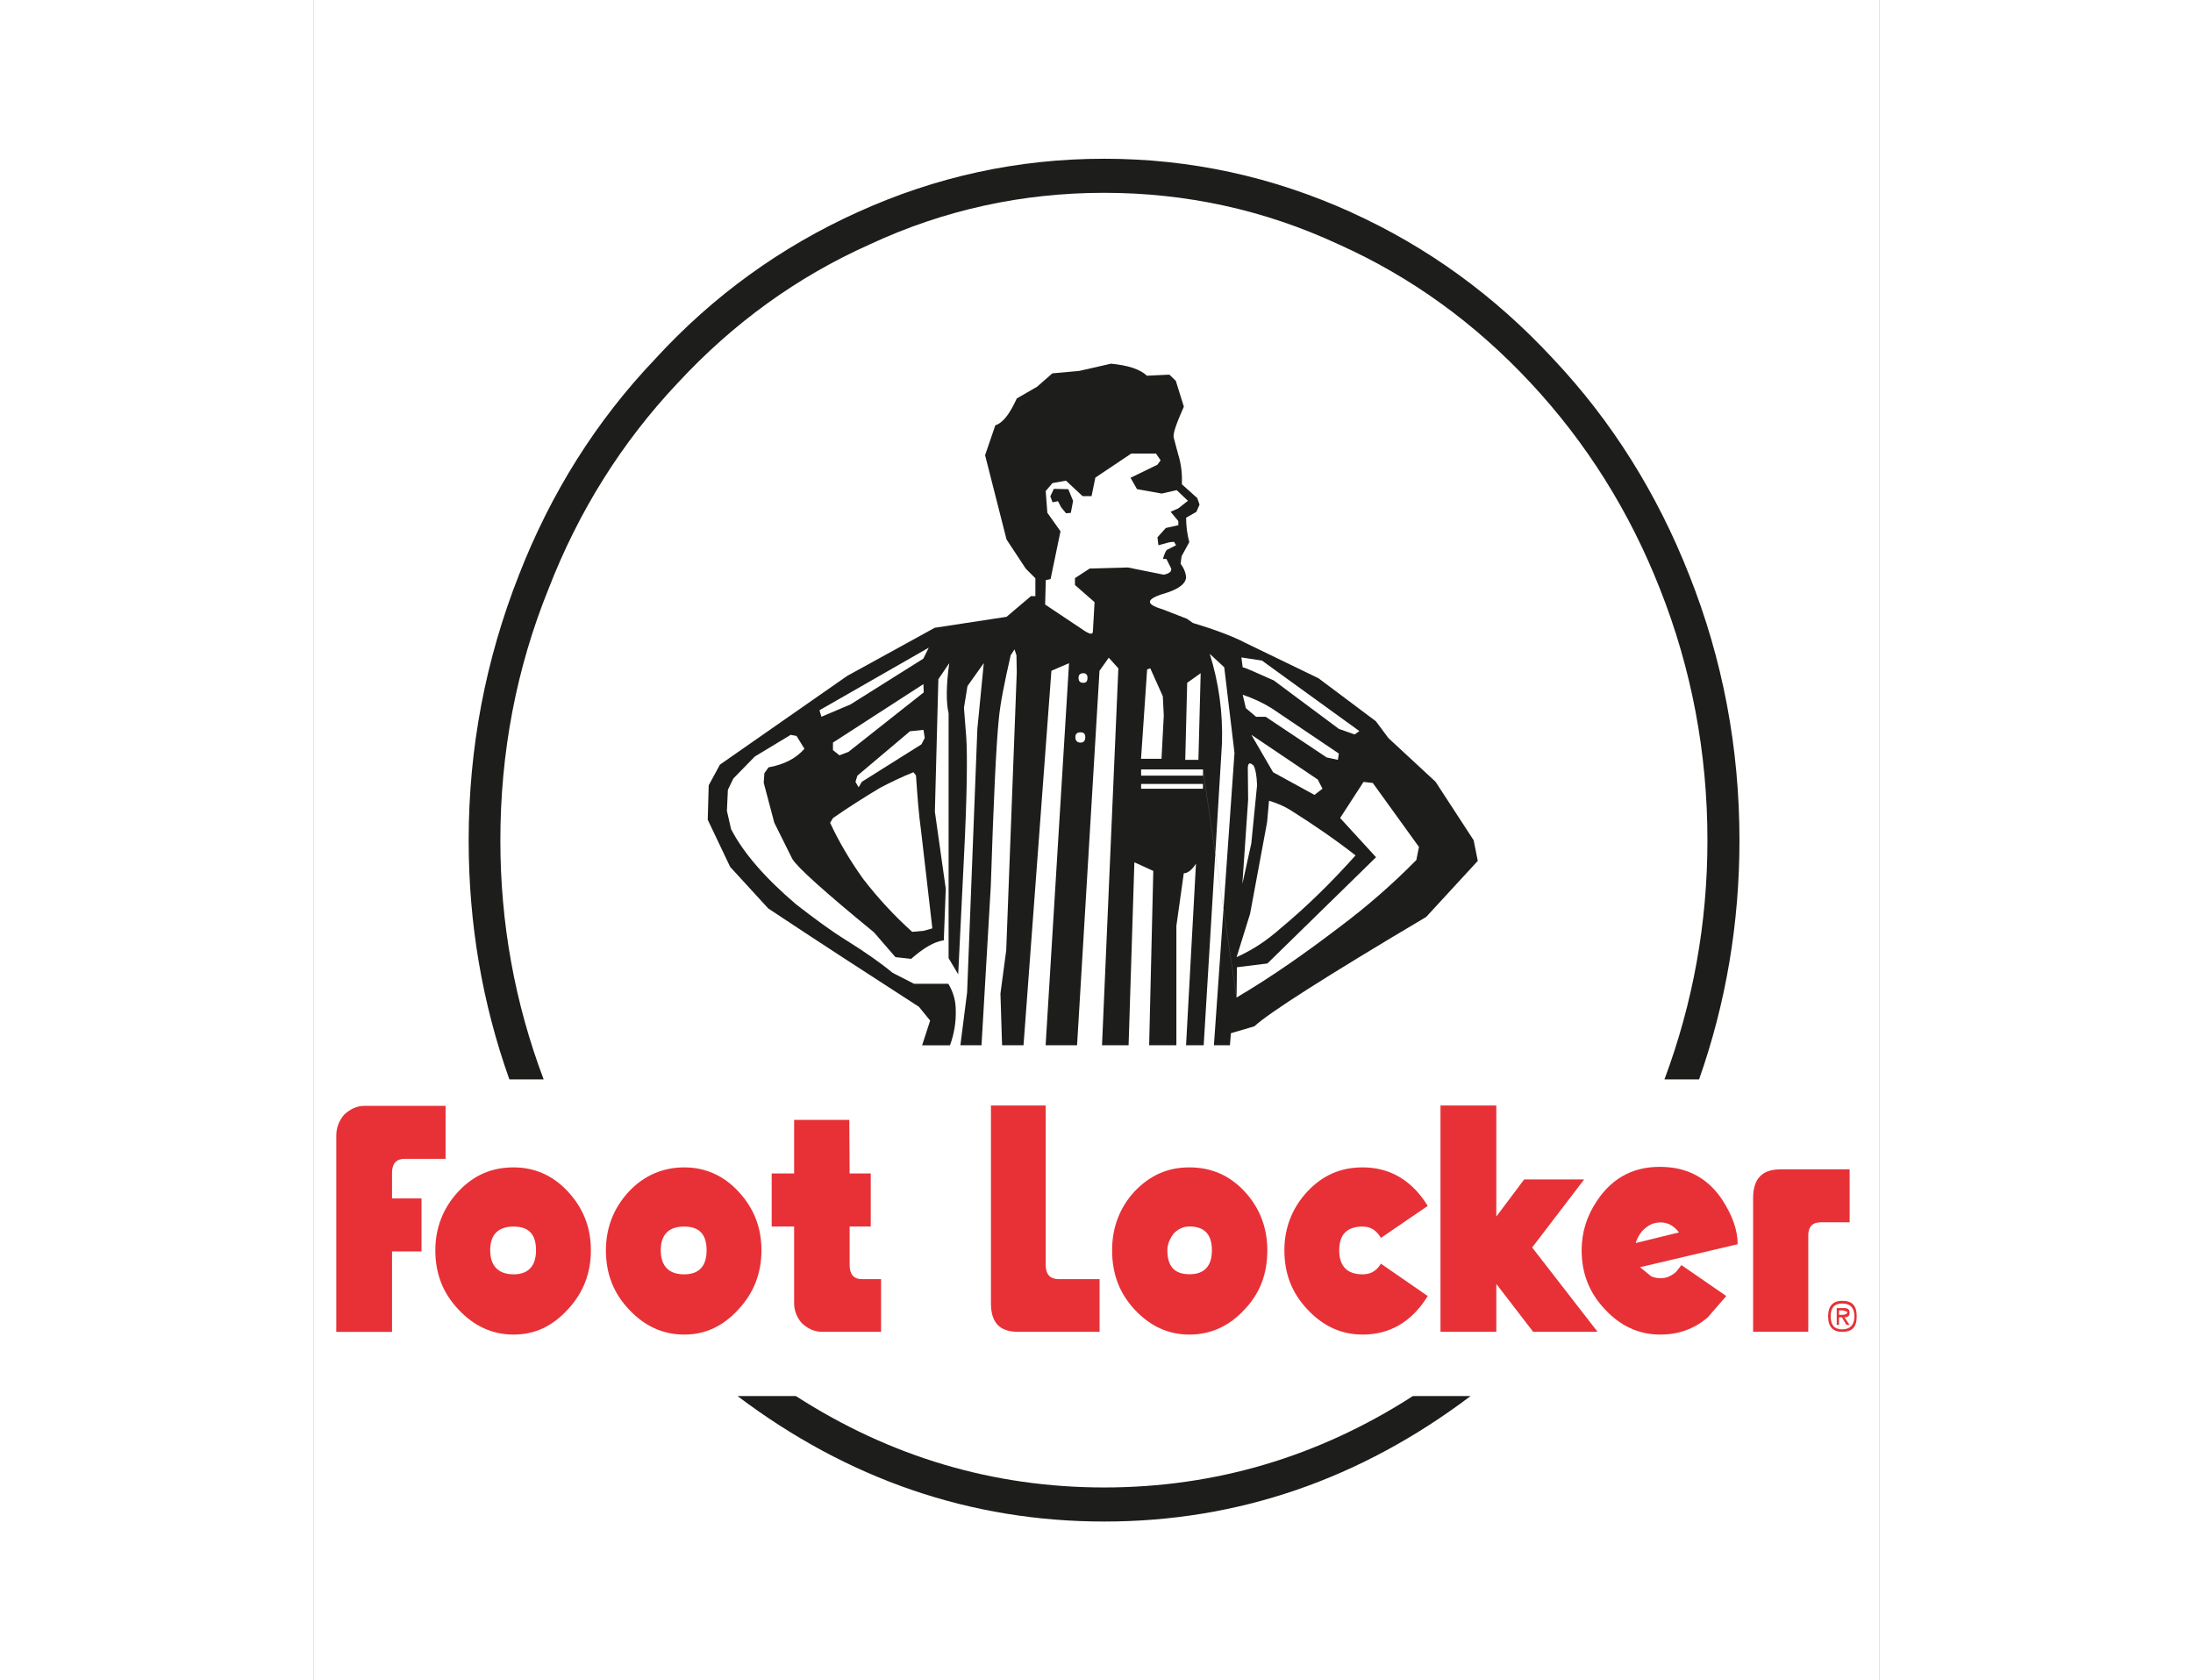 <svg width="124" height="95" viewBox="0 0 124 133" fill="none" xmlns="http://www.w3.org/2000/svg">
    <rect x="0" y="0" width="124" height="133" fill="#333333" stroke="none"/>
    <g clip-path="url(#clip0_225_811)">
        <path fill-rule="evenodd" clip-rule="evenodd" d="M0 0H124V133H0V0Z" fill="white"/>
        <path fill-rule="evenodd" clip-rule="evenodd" d="M82.174 16.808C75.927 13.979 69.43 12.565 62.605 12.565C55.78 12.565 49.282 13.979 43.062 16.808C37.047 19.533 31.689 23.369 27.07 28.406C22.374 33.333 18.797 39.053 16.282 45.504C13.644 52.204 12.3 59.193 12.3 66.521C12.3 73.082 13.368 79.396 15.523 85.44H18.237C15.954 79.396 14.809 73.082 14.809 66.521C14.809 59.552 16.076 52.907 18.617 46.622C21.003 40.467 24.407 35.023 28.845 30.318C33.258 25.557 38.314 21.907 44.046 19.347C49.932 16.601 56.153 15.262 62.598 15.262C69.044 15.262 75.265 16.594 81.177 19.347C86.889 21.907 91.939 25.557 96.377 30.318C100.771 35.03 104.193 40.474 106.606 46.622C109.095 52.907 110.362 59.552 110.362 66.521C110.362 73.082 109.217 79.396 106.959 85.44H109.7C111.829 79.396 112.897 73.082 112.897 66.521C112.897 59.2 111.578 52.204 108.915 45.504C106.374 39.053 102.797 33.333 98.153 28.406C93.483 23.369 88.175 19.533 82.161 16.808H82.174Z" fill="#1D1D1B"/>
        <path fill-rule="evenodd" clip-rule="evenodd" d="M91.617 110.5H87.05C79.562 115.316 71.392 117.738 62.611 117.738C53.83 117.738 45.68 115.316 38.198 110.5H33.58C42.309 117.089 52.029 120.435 62.611 120.435C73.193 120.435 82.888 117.089 91.617 110.5Z" fill="#1D1D1B"/>
        <path fill-rule="evenodd" clip-rule="evenodd" d="M34.815 56.633L31.161 59.517L29.99 61.698L29.913 65.127L31.869 69.481L35.143 73.02L47.069 80.776L47.25 81.127L46.259 84.26H73.824L73.901 82.956L75.143 82.549L88.999 73.676L93.566 68.666L93.213 65.969L89.887 60.932L86.156 57.42L85.088 56.033L80.218 52.411L74.358 49.499C73.496 49.064 72.402 48.63 70.981 48.222L69.559 47.567C70.093 47.132 70.395 46.56 70.421 45.849C70.447 45.414 70.369 44.952 70.093 44.434L70.8 43.289L70.549 41.792L71.386 40.619L71.617 40.101L71.135 38.604L70.093 37.735C70.067 36.865 69.887 35.803 69.482 34.52L70.164 32.67V31.829C69.887 30.248 69.552 29.296 69.173 29L68.285 28.186L66.33 28.241C65.493 27.806 64.477 27.482 63.306 27.371L61.608 27.564L60.315 27.916L58.334 28.137C58.057 28.137 57.8 28.248 57.626 28.489L56.558 29.386L54.783 30.421L54.532 30.883C54.204 31.622 53.747 32.111 53.187 32.408L52.833 32.898L51.791 35.92L53.567 43.158L55.497 46.042L55.703 46.263L54.332 47.491L49.179 48.229L48.671 48.367L41.64 52.286L34.815 56.64V56.633ZM43.982 65.203L45.506 63.457L46.265 63.188L46.645 66.072L47.713 70.757L47.661 72.172L45.937 70.895L44.31 69.018L42.689 65.7L43.982 65.21V65.203ZM75.985 72.855L75.149 73.483L77.002 65.21L79.691 66.624L80.784 67.852L75.985 72.862V72.855Z" fill="white"/>
        <path fill-rule="evenodd" clip-rule="evenodd" d="M38.243 58.234L38.88 59.269C38.192 60.056 37.233 60.525 36.037 60.739L35.709 61.201L35.657 61.96L36.494 65.12L37.915 67.977C38.321 68.66 40.476 70.592 44.387 73.8L46.085 75.76L47.327 75.897C48.291 75.056 49.128 74.538 49.913 74.428L50.067 70.343L49.205 64.244L49.482 53.763L50.344 52.487C50.093 54.281 50.093 55.619 50.292 56.461V75.842L51.051 77.119L51.508 67.839C51.759 62.912 51.785 59.724 51.688 58.338L51.508 56.026L51.785 54.308L53.078 52.487L52.569 57.689L51.759 78.54L51.225 82.735H52.897L53.631 70.157C53.856 63.298 54.062 58.862 54.268 56.903C54.371 55.757 54.699 54.074 55.207 51.866L55.509 51.403L55.664 51.866L55.689 53.197L54.853 75.221L54.396 78.65L54.525 82.735H56.223L58.43 53.094L59.826 52.493L57.973 82.735H60.462L62.238 53.094L62.971 52.059L63.73 52.901L62.437 82.735H64.541L64.998 68.253L66.496 68.936L66.168 82.735H68.323V73.289L68.909 69.122C69.211 69.122 69.546 68.874 69.874 68.363L69.089 82.735H70.485L71.932 58.834C72.01 56.413 71.681 54.046 70.967 51.755L72.112 52.818L72.923 59.593L71.295 82.735H72.563L72.64 81.783L74.493 81.238C75.638 80.175 80.153 77.291 88.098 72.579L92.183 68.142L91.855 66.507L88.838 61.877L85.107 58.42L84.116 57.089L79.575 53.687L73.785 50.886C72.794 50.368 71.424 49.851 69.623 49.306L69.166 48.981L67.211 48.222C65.763 47.788 65.918 47.381 67.642 46.891C68.581 46.567 69.037 46.18 69.089 45.745C69.089 45.394 68.935 44.987 68.658 44.628L68.735 44.028L69.346 42.91C69.166 42.254 69.095 41.606 69.095 40.978L69.906 40.516L70.157 39.943L69.977 39.425L68.761 38.335C68.787 37.624 68.735 36.81 68.459 35.941L68.105 34.609C68.053 34.285 68.336 33.492 68.915 32.188L68.278 30.145L67.77 29.655L65.995 29.738C65.435 29.221 64.522 28.924 63.151 28.786L60.636 29.359L58.507 29.552L57.291 30.614L55.689 31.539C55.13 32.767 54.596 33.471 53.991 33.664L53.181 36.031L54.879 42.703L56.403 45.014L57.162 45.773V47.188H56.809L54.879 48.823L49.192 49.692L42.264 53.501L32.19 60.525L31.302 62.16L31.225 64.885L33.001 68.618L36.018 71.909C39.999 74.552 43.988 77.139 47.944 79.692L48.832 80.783L48.195 82.742H50.401C50.73 81.845 50.884 80.921 50.858 79.968C50.858 79.237 50.678 78.554 50.273 77.871H47.558L45.86 77.001C44.869 76.187 43.653 75.339 42.258 74.469C40.939 73.655 39.594 72.648 38.224 71.585C35.76 69.488 34.036 67.501 33.071 65.624L32.743 64.182L32.82 62.519L33.252 61.622L34.95 59.883L37.793 58.165L38.224 58.248L38.243 58.234ZM41.138 59.38V58.779L48.298 54.15L48.324 54.805L42.36 59.517L41.653 59.787L41.145 59.38H41.138ZM40.225 56.737L40.07 56.219L48.722 51.265L48.291 52.135L42.528 55.757L40.218 56.737H40.225ZM48.394 58.427L48.144 58.917L43.422 61.884L43.171 62.319L42.92 61.884L43.074 61.394L47.236 57.882L48.304 57.772L48.407 58.427H48.394ZM47.712 61.394C47.816 62.919 47.918 64.389 48.118 65.803L49.006 73.483L48.324 73.676L47.41 73.759C46.014 72.503 44.721 71.116 43.525 69.564C42.534 68.177 41.646 66.707 40.913 65.127L41.145 64.748C42.36 63.906 43.608 63.112 44.876 62.353C45.712 61.919 46.6 61.484 47.513 61.125L47.719 61.394H47.712ZM81.183 59.656L81.106 60.145L80.218 59.952L75.393 56.737H74.634L73.824 56.054L73.573 54.991C74.383 55.26 75.149 55.619 75.856 56.054L81.189 59.649L81.183 59.656ZM82.431 58.131L81.189 57.696L76.037 53.86C74.512 53.177 73.727 52.825 73.573 52.825L73.47 52.038L75.097 52.286L82.81 57.868L82.431 58.138V58.131ZM67.076 36.431L66.825 36.783L64.695 37.818L65.204 38.715L67.159 39.066L68.349 38.797L69.237 39.639L68.478 40.239L67.867 40.509L68.478 41.247V41.571L67.487 41.792L66.825 42.53L66.902 43.158L67.79 42.917L68.143 42.889L68.298 43.158L67.661 43.482C67.558 43.482 67.41 43.703 67.256 44.241H67.532L67.912 45C67.963 45.249 67.732 45.407 67.326 45.49L64.483 44.918L61.466 45L60.295 45.759V46.304L61.846 47.664L61.717 49.947C61.717 50.272 61.466 50.217 60.906 49.837L57.934 47.85L57.986 45.918L58.365 45.835L59.15 42.054L58.108 40.584L57.979 38.867L58.513 38.239L59.581 38.045L60.9 39.273H61.608L61.91 37.804L64.753 35.9H66.709L67.063 36.417L67.076 36.431ZM60.578 53.639C60.578 53.418 60.707 53.287 60.958 53.287C61.183 53.287 61.286 53.425 61.286 53.639C61.286 53.936 61.183 54.046 60.958 54.046C60.707 54.046 60.578 53.936 60.578 53.639ZM61.112 58.344C61.112 58.641 60.984 58.779 60.733 58.779C60.482 58.779 60.327 58.641 60.327 58.344C60.327 58.075 60.482 57.965 60.733 57.965C60.984 57.965 61.112 58.075 61.112 58.344ZM66.008 52.983L66.258 52.901L67.249 55.108L67.326 56.633L67.146 60.063H65.525L66.008 52.983ZM69.179 54.046L70.247 53.287L70.067 60.145H69.025L69.179 54.046ZM79.51 61.691L79.89 62.429L79.253 62.919L75.979 61.125L74.255 58.158L79.51 61.698V61.691ZM75.502 65.099L75.657 63.381C76.294 63.575 76.873 63.816 77.381 64.14C79.156 65.258 80.861 66.424 82.508 67.707C80.629 69.805 78.674 71.737 76.545 73.503C75.502 74.428 74.364 75.194 73.09 75.76L74.158 72.33L75.502 65.093V65.099ZM74.004 63.298L73.978 60.822C73.978 60.387 74.132 60.304 74.435 60.601C74.563 60.822 74.686 61.332 74.711 62.153L74.255 66.755L73.547 69.971L74.004 63.298ZM70.427 62.05V62.429H65.532V62.05H70.427ZM70.427 60.904V61.394H65.532V60.904H70.427L73.09 78.954L73.116 76.56L75.528 76.263L84.129 67.852L81.286 64.748L83.138 61.891L83.872 61.974L87.526 67.038L87.32 68.073C85.416 70.005 83.383 71.778 81.202 73.407C78.565 75.421 75.895 77.298 73.084 78.961L70.421 60.911L70.427 60.904Z" fill="#1D1D1B"/>
        <path fill-rule="evenodd" clip-rule="evenodd" d="M59.768 38.721L58.623 38.694L58.346 39.287L58.52 39.756L58.951 39.674L59.208 40.163L59.588 40.626L59.967 40.598L60.147 39.646L59.768 38.721Z" fill="#1D1D1B"/>
        <path fill-rule="evenodd" clip-rule="evenodd" d="M42.431 88.641H38.063V92.885H36.288V97.08H38.063V103.152C38.063 103.752 38.295 104.325 38.7 104.759C39.182 105.194 39.691 105.415 40.276 105.415H44.946V101.247H43.422C42.785 101.247 42.457 100.868 42.457 100.129V97.08H44.129V92.885H42.457L42.431 88.641Z" fill="#E73137"/>
        <path fill-rule="evenodd" clip-rule="evenodd" d="M57.986 87.503H53.644V103.159C53.644 104.683 54.325 105.415 55.773 105.415H62.244V101.247H58.996C58.333 101.247 57.979 100.868 57.979 100.13V87.496L57.986 87.503Z" fill="#E73137"/>
        <path fill-rule="evenodd" clip-rule="evenodd" d="M116.133 92.56C114.685 92.56 113.978 93.299 113.978 94.844V105.408H118.345V97.784C118.345 97.1 118.674 96.749 119.336 96.749H121.62V92.553H116.139L116.133 92.56Z" fill="#E73137"/>
        <path fill-rule="evenodd" clip-rule="evenodd" d="M4.059 87.531C3.448 87.531 2.94 87.779 2.457 88.214C2.052 88.676 1.82 89.249 1.82 89.904V105.422H6.233V99.053H8.568V94.858H6.233V92.843C6.233 92.084 6.587 91.726 7.224 91.726H10.473V87.531H4.059Z" fill="#E73137"/>
        <path fill-rule="evenodd" clip-rule="evenodd" d="M20.148 94.306C18.958 93.03 17.51 92.402 15.857 92.402C14.107 92.402 12.686 93.03 11.489 94.306C10.273 95.61 9.662 97.19 9.662 98.963C9.662 100.84 10.273 102.365 11.489 103.648C12.705 104.953 14.152 105.636 15.857 105.636C17.562 105.636 18.951 104.953 20.148 103.648C21.363 102.344 21.975 100.792 21.975 98.963C21.975 97.135 21.363 95.617 20.148 94.306ZM14.004 98.963C14.004 97.715 14.641 97.087 15.857 97.087C17.073 97.087 17.632 97.715 17.632 98.963C17.632 100.212 17.021 100.868 15.857 100.868C14.693 100.868 14.004 100.24 14.004 98.963Z" fill="#E73137"/>
        <path fill-rule="evenodd" clip-rule="evenodd" d="M33.65 94.306C32.46 93.03 31.013 92.402 29.359 92.402C27.706 92.402 26.188 93.03 24.991 94.306C23.776 95.61 23.165 97.19 23.165 98.963C23.165 100.84 23.776 102.365 24.991 103.648C26.207 104.953 27.655 105.636 29.359 105.636C31.064 105.636 32.454 104.953 33.65 103.648C34.866 102.344 35.477 100.792 35.477 98.963C35.477 97.135 34.866 95.617 33.65 94.306ZM27.507 98.963C27.507 97.715 28.144 97.087 29.359 97.087C30.575 97.087 31.135 97.715 31.135 98.963C31.135 100.212 30.549 100.868 29.359 100.868C28.169 100.868 27.507 100.24 27.507 98.963Z" fill="#E73137"/>
        <path fill-rule="evenodd" clip-rule="evenodd" d="M73.721 94.306C72.531 93.03 71.083 92.402 69.353 92.402C67.623 92.402 66.233 93.03 65.011 94.306C63.814 95.61 63.235 97.19 63.235 98.963C63.235 100.84 63.821 102.365 65.011 103.648C66.227 104.953 67.648 105.636 69.353 105.636C71.058 105.636 72.524 104.953 73.721 103.648C74.937 102.372 75.522 100.847 75.522 98.963C75.522 97.197 74.937 95.617 73.721 94.306ZM68.118 97.625C68.472 97.273 68.877 97.08 69.359 97.08C70.549 97.08 71.135 97.708 71.135 98.957C71.135 100.205 70.549 100.861 69.359 100.861C68.169 100.861 67.61 100.233 67.61 98.957C67.61 98.494 67.79 98.06 68.118 97.625Z" fill="#E73137"/>
        <path fill-rule="evenodd" clip-rule="evenodd" d="M78.7 94.306C77.484 95.61 76.873 97.19 76.873 98.963C76.873 100.84 77.484 102.365 78.7 103.648C79.915 104.953 81.363 105.636 83.067 105.636C85.248 105.636 86.979 104.601 88.22 102.586L84.515 100.026C84.161 100.599 83.704 100.868 83.067 100.868C81.852 100.868 81.215 100.24 81.215 98.963C81.215 97.687 81.852 97.087 83.067 97.087C83.704 97.087 84.161 97.383 84.515 97.984L88.22 95.452C86.979 93.437 85.248 92.402 83.067 92.402C81.318 92.402 79.896 93.03 78.7 94.306Z" fill="#E73137"/>
        <path fill-rule="evenodd" clip-rule="evenodd" d="M121.034 102.965C120.301 102.965 119.915 103.372 119.915 104.193C119.915 105.015 120.295 105.422 121.034 105.422C121.819 105.422 122.179 105.042 122.179 104.193C122.179 103.345 121.826 102.965 121.034 102.965ZM120.121 104.187C120.121 103.531 120.397 103.179 121.034 103.179C121.671 103.179 121.999 103.531 121.999 104.187C121.999 104.842 121.671 105.222 121.034 105.222C120.397 105.222 120.121 104.87 120.121 104.187Z" fill="#E73137"/>
        <path fill-rule="evenodd" clip-rule="evenodd" d="M121.614 103.918C121.614 103.648 121.485 103.538 121.183 103.538H120.597V104.87H120.777V104.269H121.009L121.363 104.87H121.614L121.208 104.269C121.485 104.269 121.614 104.159 121.614 103.918ZM120.777 104.076V103.724H121.105L121.433 103.835C121.433 104 121.279 104.076 121.002 104.076H120.771H120.777Z" fill="#E73137"/>
        <path fill-rule="evenodd" clip-rule="evenodd" d="M93.65 96.293V87.503H89.231V105.415H93.65V101.627L96.564 105.415H101.665L96.487 98.743L100.604 93.354H95.856L93.65 96.293Z" fill="#E73137"/>
        <path fill-rule="evenodd" clip-rule="evenodd" d="M112.755 98.474C112.755 97.383 112.35 96.217 111.514 94.934C110.446 93.354 108.973 92.485 107.049 92.374C104.714 92.236 102.913 93.112 101.62 95.044C100.81 96.245 100.404 97.549 100.404 98.963C100.404 100.84 101.041 102.365 102.257 103.648C103.473 104.952 104.92 105.636 106.625 105.636C108.047 105.636 109.314 105.201 110.382 104.276L111.855 102.586L108.304 100.136L107.873 100.681C107.287 101.199 106.631 101.309 105.917 101.033L105.03 100.302L112.768 98.481L112.755 98.474ZM106.007 96.866C106.869 96.597 107.558 96.838 108.111 97.549L104.682 98.391C104.914 97.653 105.345 97.163 106.001 96.866H106.007Z" fill="#E73137"/>
    </g>
    <defs>
        <clipPath id="clip0_225_811">
            <rect width="124" height="133" fill="white"/>
        </clipPath>
    </defs>
</svg>
